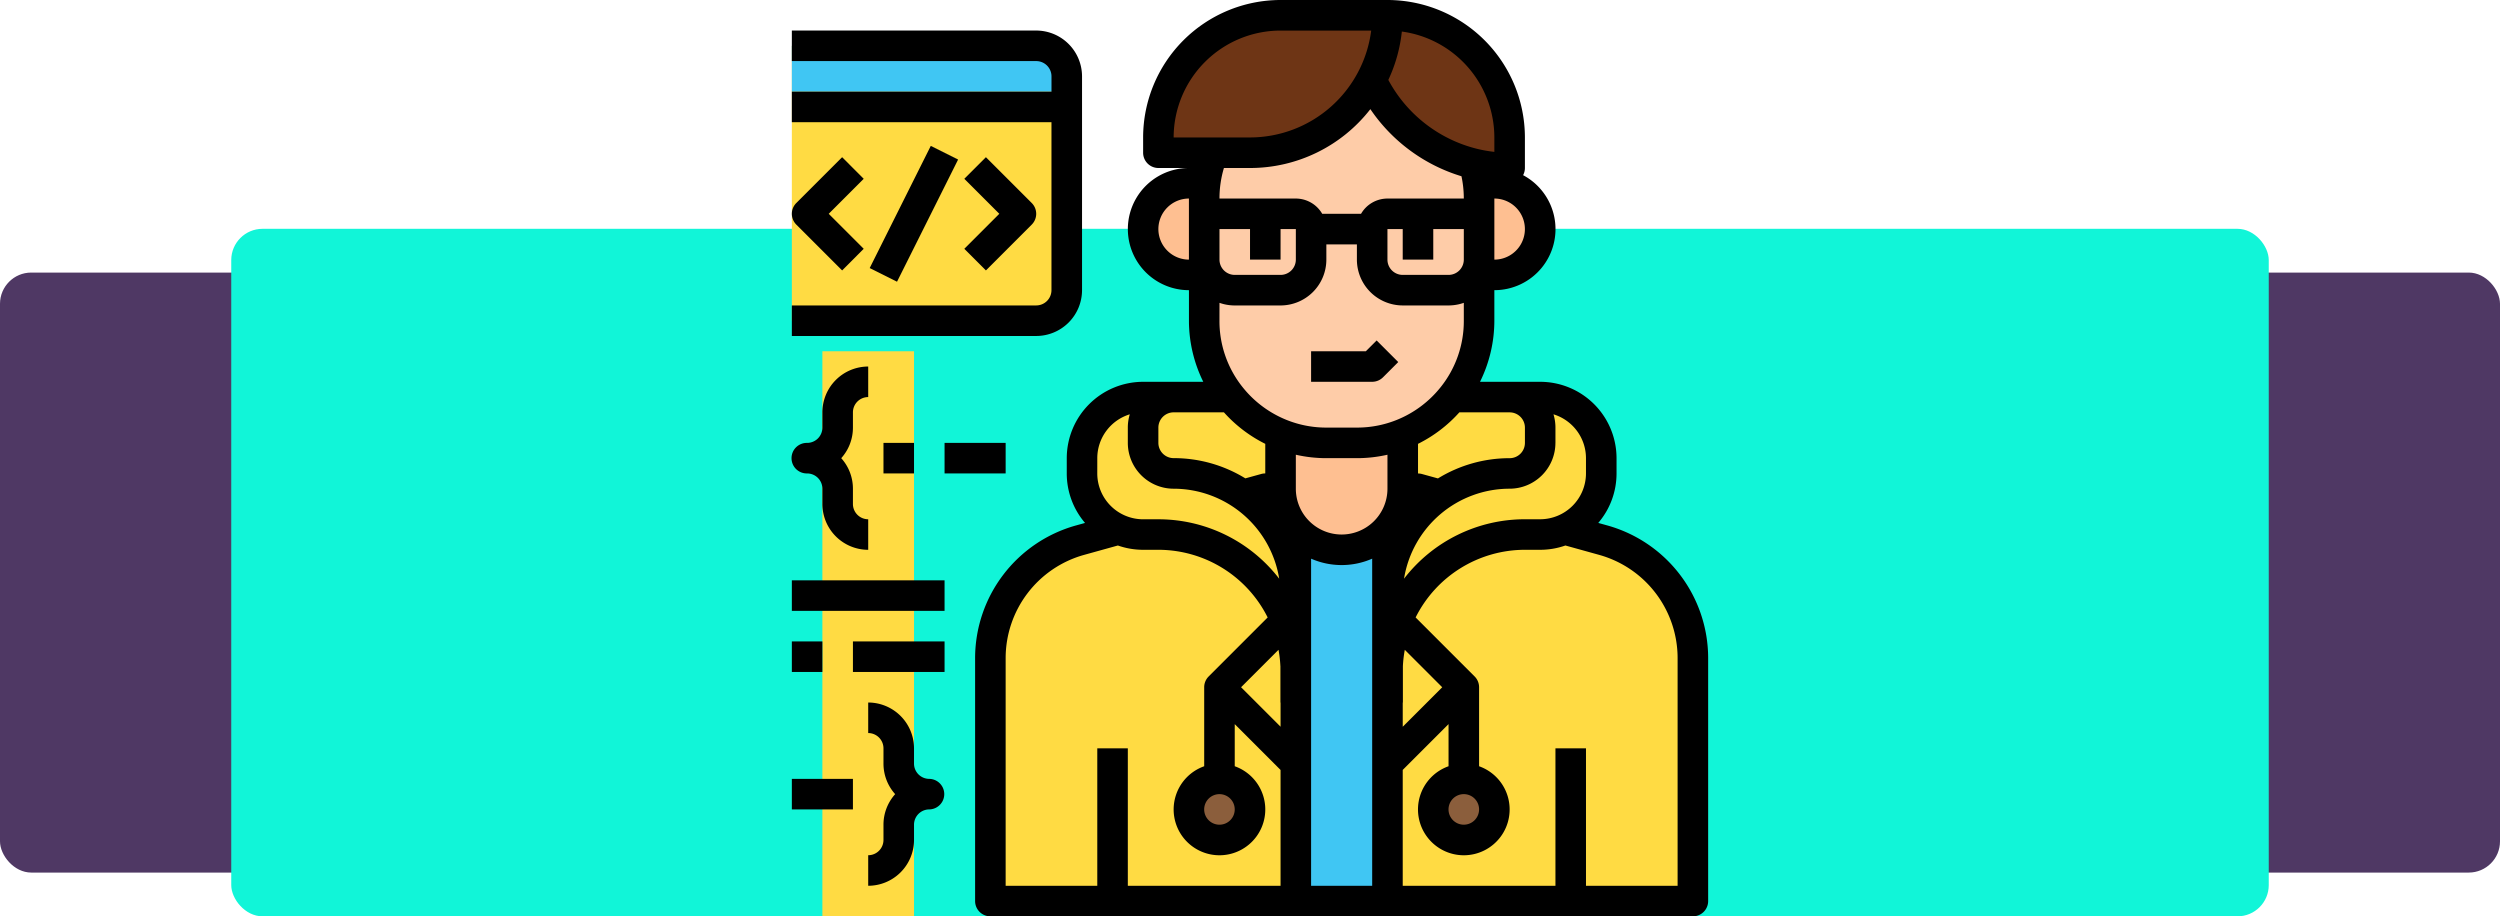 <svg xmlns="http://www.w3.org/2000/svg" width="400" height="146.611" viewBox="0 0 400 146.611">
  <g id="Grupo_1226173" data-name="Grupo 1226173" transform="translate(-1020 -792.389)">
    <g id="Grupo_1226107" data-name="Grupo 1226107" transform="translate(0 -11368)">
      <g id="Grupo_1225644" data-name="Grupo 1225644" transform="translate(0)">
        <rect id="equipo-de-desarrolladores-haciendo-una-tormenta-de-ideas-para-optimizar-el-codigo" width="400" height="96" rx="5" transform="translate(1020 12204)" fill="#4f3864"/>
        <rect id="equipo-de-desarrolladores-haciendo-una-tormenta-de-ideas-para-optimizar-el-codigo-2" data-name="equipo-de-desarrolladores-haciendo-una-tormenta-de-ideas-para-optimizar-el-codigo" width="326" height="110" rx="5" transform="translate(1057 12197)" fill="#11f5d8"/>
      </g>
    </g>
    <g id="_06-Programmer" data-name="06-Programmer" transform="translate(1130.695 776.389)">
      <g id="Grupo_1226172" data-name="Grupo 1226172" transform="translate(16 23.331)">
        <path id="Trazado_1054806" data-name="Trazado 1054806" d="M32,200H46.661v90.41H32Z" transform="translate(-27.113 -151.13)" fill="#ffdb43"/>
        <path id="Trazado_1054807" data-name="Trazado 1054807" d="M336,224h21.992a9.774,9.774,0,0,1,9.774,9.774v2.444H353.16L353.1,241.1H336Z" transform="translate(-238.259 -167.799)" fill="#ffdb43"/>
        <path id="Trazado_1054808" data-name="Trazado 1054808" d="M199.766,224H177.774A9.774,9.774,0,0,0,168,233.774v2.444h14.606l.055,4.887h17.1Z" transform="translate(-121.573 -167.799)" fill="#ffdb43"/>
        <path id="Trazado_1054809" data-name="Trazado 1054809" d="M188.419,272l29.667,8.241A19.548,19.548,0,0,1,232.4,299.077v38.9H120v-38.9a19.549,19.549,0,0,1,14.317-18.837L163.983,272Z" transform="translate(-88.234 -201.138)" fill="#ffdb43"/>
        <path id="Trazado_1054810" data-name="Trazado 1054810" d="M16,40H55.1a4.887,4.887,0,0,1,4.887,4.887V79.1A4.887,4.887,0,0,1,55.1,83.983H16Z" transform="translate(-16 -40)" fill="#ffdb43"/>
      </g>
      <path id="Trazado_1054811" data-name="Trazado 1054811" d="M59.983,44.887v2.444H16V40H55.1A4.887,4.887,0,0,1,59.983,44.887Z" transform="translate(0 -16.669)" fill="#40c6f3"/>
      <circle id="Elipse_13347" data-name="Elipse 13347" cx="4.5" cy="4.5" r="4.5" transform="translate(119.305 141.306)" fill="#8b5e3c"/>
      <path id="Trazado_1054812" data-name="Trazado 1054812" d="M280,280h14.661v63.532H280Z" transform="translate(-183.364 -183.364)" fill="#40c6f3"/>
      <path id="Trazado_1054813" data-name="Trazado 1054813" d="M291.548,231.98V244.2a9.774,9.774,0,1,1-19.548,0V231.98Z" transform="translate(-177.807 -150.011)" fill="#febf91"/>
      <path id="Trazado_1054814" data-name="Trazado 1054814" d="M376,112h2.444a7.331,7.331,0,0,1,0,14.661H376Z" transform="translate(-250.042 -66.678)" fill="#febf91"/>
      <path id="Trazado_1054815" data-name="Trazado 1054815" d="M209.774,126.661h-2.444a7.331,7.331,0,0,1,0-14.661h2.444Z" transform="translate(-127.799 -66.678)" fill="#febf91"/>
      <rect id="Rectángulo_422353" data-name="Rectángulo 422353" width="44" height="59" rx="22" transform="translate(82.305 28.306)" fill="#fecca8"/>
      <path id="Trazado_1054816" data-name="Trazado 1054816" d="M336.435,48.435A24.435,24.435,0,0,1,312,24h4.887a19.548,19.548,0,0,1,19.548,19.548Z" transform="translate(-205.59 -5.556)" fill="#6e3515"/>
      <path id="Trazado_1054817" data-name="Trazado 1054817" d="M222.661,45.992A21.992,21.992,0,0,0,244.653,24h-17.1A19.548,19.548,0,0,0,208,43.548v2.444Z" transform="translate(-133.356 -5.556)" fill="#6e3515"/>
      <path id="Trazado_1054818" data-name="Trazado 1054818" d="M347.548,224a4.887,4.887,0,0,1,4.887,4.887v2.444a4.887,4.887,0,0,1-4.887,4.887A19.548,19.548,0,0,0,328,255.766v12.218a21.992,21.992,0,0,1,21.992-21.992h2.444a9.774,9.774,0,0,0,9.774-9.774v-2.444A9.774,9.774,0,0,0,352.435,224Z" transform="translate(-216.703 -144.468)" fill="#ffdb43"/>
      <ellipse id="Elipse_13348" data-name="Elipse 13348" cx="5" cy="4.5" rx="5" ry="4.5" transform="translate(79.305 141.306)" fill="#8b5e3c"/>
      <path id="Trazado_1054819" data-name="Trazado 1054819" d="M182.661,224a4.887,4.887,0,0,0-4.887,4.887v2.444a4.887,4.887,0,0,0,4.887,4.887,19.548,19.548,0,0,1,19.548,19.548v12.218a21.992,21.992,0,0,0-21.992-21.992h-2.444A9.774,9.774,0,0,1,168,236.218v-2.444A9.774,9.774,0,0,1,177.774,224Z" transform="translate(-105.573 -144.468)" fill="#ffdb43"/>
      <path id="Trazado_1054820" data-name="Trazado 1054820" d="M55.1,32H16v4.887H55.1a2.446,2.446,0,0,1,2.444,2.444v2.444H16v4.887H57.54V73.54A2.446,2.446,0,0,1,55.1,75.983H16V80.87H55.1a7.339,7.339,0,0,0,7.331-7.331V39.331A7.339,7.339,0,0,0,55.1,32Z" transform="translate(0 -11.113)"/>
      <path id="Trazado_1054821" data-name="Trazado 1054821" d="M109.8,116.46l7.331-7.331a2.444,2.444,0,0,0,0-3.456L109.8,98.343l-3.456,3.456,5.6,5.6-5.6,5.6Z" transform="translate(-62.749 -57.192)"/>
      <path id="Trazado_1054822" data-name="Trazado 1054822" d="M24.046,98.343l-7.331,7.331a2.444,2.444,0,0,0,0,3.456l7.331,7.331L27.5,113l-5.6-5.6,5.6-5.6Z" transform="translate(0 -57.192)"/>
      <path id="Trazado_1054823" data-name="Trazado 1054823" d="M0,0H21.855V4.887H0Z" transform="translate(28.457 58.889) rotate(-63.435)"/>
      <path id="Trazado_1054824" data-name="Trazado 1054824" d="M25.774,215.331a2.446,2.446,0,0,1,2.444-2.444V208a7.339,7.339,0,0,0-7.331,7.331v2.444a2.446,2.446,0,0,1-2.444,2.444,2.444,2.444,0,1,0,0,4.887,2.446,2.446,0,0,1,2.444,2.444v2.444a7.339,7.339,0,0,0,7.331,7.331v-4.887a2.446,2.446,0,0,1-2.444-2.444v-2.444a7.3,7.3,0,0,0-1.871-4.887,7.3,7.3,0,0,0,1.871-4.887Z" transform="translate(0 -133.355)"/>
      <path id="Trazado_1054825" data-name="Trazado 1054825" d="M65.774,396.218a2.446,2.446,0,0,1-2.444-2.444v-2.444A7.339,7.339,0,0,0,56,384v4.887a2.446,2.446,0,0,1,2.444,2.444v2.444a7.3,7.3,0,0,0,1.871,4.887,7.3,7.3,0,0,0-1.871,4.887v2.444A2.446,2.446,0,0,1,56,408.435v4.887a7.339,7.339,0,0,0,7.331-7.331v-2.444a2.446,2.446,0,0,1,2.444-2.443,2.444,2.444,0,0,0,0-4.887Z" transform="translate(-27.783 -255.598)"/>
      <path id="Trazado_1054826" data-name="Trazado 1054826" d="M16,320H40.435v4.887H16Z" transform="translate(0 -211.146)"/>
      <path id="Trazado_1054827" data-name="Trazado 1054827" d="M48,352H62.661v4.887H48Z" transform="translate(-22.226 -233.372)"/>
      <path id="Trazado_1054828" data-name="Trazado 1054828" d="M16,352h4.887v4.887H16Z" transform="translate(0 -233.372)"/>
      <path id="Trazado_1054829" data-name="Trazado 1054829" d="M96,248h9.774v4.887H96Z" transform="translate(-55.565 -161.138)"/>
      <path id="Trazado_1054830" data-name="Trazado 1054830" d="M64,248h4.887v4.887H64Z" transform="translate(-33.339 -161.138)"/>
      <path id="Trazado_1054831" data-name="Trazado 1054831" d="M16,424h9.774v4.887H16Z" transform="translate(0 -283.38)"/>
      <path id="Trazado_1054832" data-name="Trazado 1054832" d="M213.184,100.079l-1.48-.411a12.161,12.161,0,0,0,2.925-7.919V89.306A12.231,12.231,0,0,0,202.41,77.088h-9.624a22.072,22.072,0,0,0,2.293-9.774V62.427a9.772,9.772,0,0,0,4.6-18.4,2.433,2.433,0,0,0,.289-1.152V37.992A22.016,22.016,0,0,0,177.975,16h-17.1a22.016,22.016,0,0,0-21.992,21.992v2.444a2.444,2.444,0,0,0,2.444,2.444h4.887a9.774,9.774,0,1,0,0,19.548v4.887a22.071,22.071,0,0,0,2.293,9.774h-9.624a12.231,12.231,0,0,0-12.218,12.218v2.444a12.161,12.161,0,0,0,2.925,7.919l-1.48.411A22.056,22.056,0,0,0,112,121.27v38.9a2.444,2.444,0,0,0,2.444,2.444h112.4a2.444,2.444,0,0,0,2.444-2.444v-38.9A22.056,22.056,0,0,0,213.184,100.079Zm-8.33-13.217V84.419a7.315,7.315,0,0,0-.315-2.129,7.344,7.344,0,0,1,5.2,7.016v2.444a7.339,7.339,0,0,1-7.331,7.331h-2.444a24.408,24.408,0,0,0-19.336,9.51,17.132,17.132,0,0,1,16.892-14.4,7.339,7.339,0,0,0,7.331-7.331Zm-29.614-53.4A27.142,27.142,0,0,0,189.818,44.2a17.124,17.124,0,0,1,.374,3.568H177.975a4.887,4.887,0,0,0-4.226,2.444h-6.21a4.887,4.887,0,0,0-4.226-2.444H151.1a17.031,17.031,0,0,1,.709-4.887h4.178a24.4,24.4,0,0,0,19.254-9.416ZM185.306,57.54V52.651h4.887V57.54a2.446,2.446,0,0,1-2.444,2.444h-7.331a2.446,2.446,0,0,1-2.444-2.444V52.653h2.444V57.54ZM151.1,52.653h4.887V57.54h4.887V52.65h2.444v4.89a2.446,2.446,0,0,1-2.444,2.444H153.54A2.446,2.446,0,0,1,151.1,57.54Zm0,11.8a7.3,7.3,0,0,0,2.444.42h7.331A7.339,7.339,0,0,0,168.2,57.54V55.1h4.887V57.54a7.339,7.339,0,0,0,7.331,7.331h7.331a7.3,7.3,0,0,0,2.444-.42v2.864A16.912,16.912,0,0,1,186.445,78a17.18,17.18,0,0,1-6.946,5.172,16.952,16.952,0,0,1-6.411,1.242H168.2a16.958,16.958,0,0,1-6.414-1.245A17.18,17.18,0,0,1,154.844,78a16.913,16.913,0,0,1-3.748-10.69Zm46.427,17.525a2.446,2.446,0,0,1,2.444,2.444v2.444a2.446,2.446,0,0,1-2.444,2.444,21.859,21.859,0,0,0-11.471,3.238l-2.535-.7a2.443,2.443,0,0,0-.655-.09V87.015a22.09,22.09,0,0,0,6.616-5.04Zm-36.677,40.588V128.4h.024v3.875l-6.319-6.318,5.99-5.99a19.492,19.492,0,0,1,.3,2.594Zm4.3-23.521a7.32,7.32,0,0,1-1.833-4.849V88.756a21.992,21.992,0,0,0,4.887.55h4.887a22,22,0,0,0,4.886-.55v5.437a7.331,7.331,0,0,1-12.828,4.849Zm15.272,29.36h.024v-5.839a19.494,19.494,0,0,1,.305-2.594l5.989,5.99-6.319,6.318ZM195.08,57.54V47.766a4.887,4.887,0,0,1,0,9.774Zm0-19.548V40.3a21.866,21.866,0,0,1-2.681-.467,22.158,22.158,0,0,1-14.284-11.047,24.23,24.23,0,0,0,2.163-7.739A17.127,17.127,0,0,1,195.08,37.992Zm-51.314,0a17.124,17.124,0,0,1,17.1-17.1h14.508a19.579,19.579,0,0,1-19.4,17.1Zm-2.443,14.661a4.893,4.893,0,0,1,4.887-4.887V57.54a4.893,4.893,0,0,1-4.887-4.887Zm0,31.766a2.446,2.446,0,0,1,2.443-2.444h8.045a22.091,22.091,0,0,0,6.616,5.04v4.734a2.444,2.444,0,0,0-.654.089l-2.535.7a21.859,21.859,0,0,0-11.472-3.237,2.446,2.446,0,0,1-2.443-2.444Zm-9.774,4.887a7.344,7.344,0,0,1,5.2-7.016,7.315,7.315,0,0,0-.315,2.129v2.444a7.339,7.339,0,0,0,7.331,7.331,17.132,17.132,0,0,1,16.891,14.4,24.407,24.407,0,0,0-19.334-9.508h-2.444a7.339,7.339,0,0,1-7.331-7.331ZM116.887,121.27a17.154,17.154,0,0,1,12.527-16.482l5.428-1.509a12.159,12.159,0,0,0,4.037.688h2.444a19.567,19.567,0,0,1,17.486,10.824l-9.438,9.44a2.437,2.437,0,0,0-.717,1.729V138.6a7.331,7.331,0,1,0,4.887,0v-6.739l7.331,7.331v18.536H136.435V135.733h-4.887v21.992H116.887Zm36.653,24.237a2.444,2.444,0,1,1-2.444-2.444A2.444,2.444,0,0,1,153.54,145.507Zm12.218-7.331V105.386a12.166,12.166,0,0,0,9.774,0v52.339h-9.774ZM224.4,157.724H209.741V135.733h-4.887v21.992H180.419V139.188l7.331-7.331V138.6a7.331,7.331,0,1,0,4.887,0V125.96a2.437,2.437,0,0,0-.716-1.729l-9.438-9.44a19.567,19.567,0,0,1,17.484-10.824h2.444a12.159,12.159,0,0,0,4.037-.688l5.429,1.509A17.155,17.155,0,0,1,224.4,121.27Zm-31.766-12.218a2.444,2.444,0,1,1-2.444-2.444A2.444,2.444,0,0,1,192.636,145.507Z" transform="translate(-66.678)"/>
      <path id="Trazado_1054833" data-name="Trazado 1054833" d="M299.5,200.242l2.443-2.444-3.456-3.456-1.728,1.728H288v4.887h9.774a2.444,2.444,0,0,0,1.728-.716Z" transform="translate(-188.92 -123.87)"/>
    </g>
  </g>
</svg>
